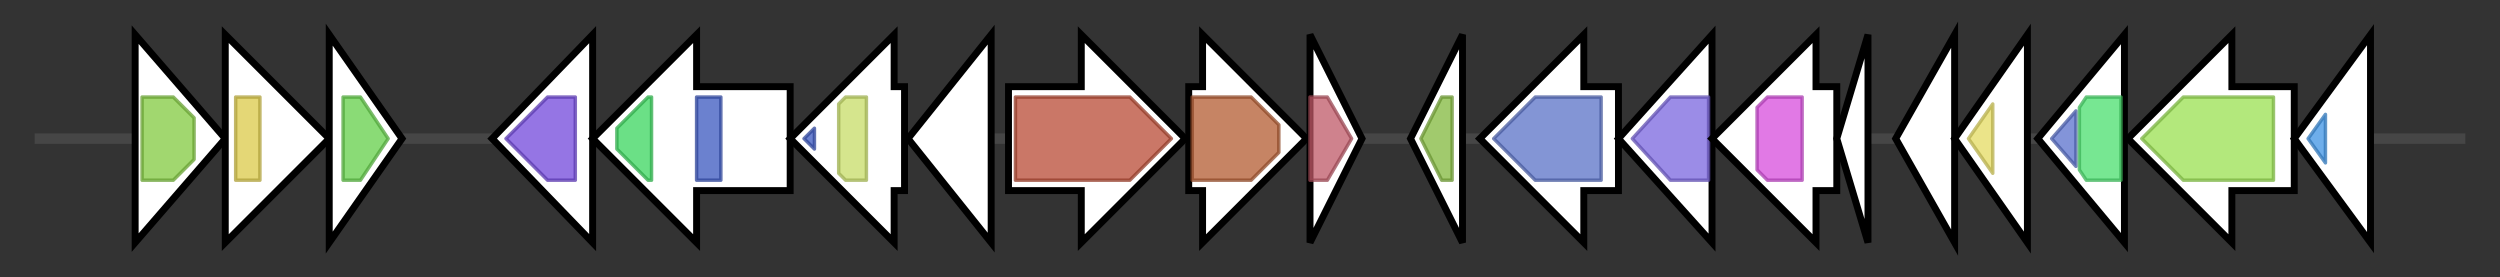 <svg version="1.1" baseProfile="full" xmlns="http://www.w3.org/2000/svg" width="721.367" height="80">
	<rect width="100%" height="100%" fill="#333333" stroke="none"/>
	<g>
		<line x1="10" y1="40.0" x2="711.367" y2="40.0" style="stroke:rgb(70,70,70); stroke-width:3 "/>
		<g>
			<title>mkl (DFGDCJBF_02184)
putative ribonucleotide transport ATP-binding protein mkl</title>
			<polygon class="mkl (DFGDCJBF_02184)
putative ribonucleotide transport ATP-binding protein mkl" points="39,10 65,40 39,70" fill="rgb(255,255,255)" fill-opacity="1.0" stroke="rgb(0,0,0)" stroke-width="2"  />
			<g>
				<title>ABC_tran (PF00005)
"ABC transporter"</title>
				<polygon class="PF00005" points="41,28 50,28 56,34 56,46 50,52 41,52" stroke-linejoin="round" width="15" height="24" fill="rgb(129,201,63)" stroke="rgb(103,160,50)" stroke-width="1" opacity="0.75" />
			</g>
		</g>
		<g>
			<title> (DFGDCJBF_02185)
hypothetical protein</title>
			<polygon class=" (DFGDCJBF_02185)
hypothetical protein" points="65,25 65,25 65,10 95,40 65,70 65,55 65,55" fill="rgb(255,255,255)" fill-opacity="1.0" stroke="rgb(0,0,0)" stroke-width="2"  />
			<g>
				<title>MlaD (PF02470)
"MlaD protein"</title>
				<rect class="PF02470" x="68" y="28" stroke-linejoin="round" width="7" height="24" fill="rgb(219,201,73)" stroke="rgb(175,160,58)" stroke-width="1" opacity="0.75" />
			</g>
		</g>
		<g>
			<title> (DFGDCJBF_02186)
hypothetical protein</title>
			<polygon class=" (DFGDCJBF_02186)
hypothetical protein" points="95,10 116,40 95,70" fill="rgb(255,255,255)" fill-opacity="1.0" stroke="rgb(0,0,0)" stroke-width="2"  />
			<g>
				<title>ABC_trans_aux (PF03886)
"ABC-type transport auxiliary lipoprotein component"</title>
				<polygon class="PF03886" points="99,28 104,28 112,40 104,52 99,52" stroke-linejoin="round" width="16" height="24" fill="rgb(99,207,73)" stroke="rgb(79,165,58)" stroke-width="1" opacity="0.75" />
			</g>
		</g>
		<g>
			<title>rutD (DFGDCJBF_02187)
Putative aminoacrylate hydrolase RutD</title>
			<polygon class="rutD (DFGDCJBF_02187)
Putative aminoacrylate hydrolase RutD" points="142,40 171,10 171,70" fill="rgb(255,255,255)" fill-opacity="1.0" stroke="rgb(0,0,0)" stroke-width="2"  />
			<g>
				<title>Abhydrolase_6 (PF12697)
"Alpha/beta hydrolase family"</title>
				<polygon class="PF12697" points="146,40 158,28 166,28 166,52 158,52" stroke-linejoin="round" width="23" height="24" fill="rgb(113,71,219)" stroke="rgb(90,56,175)" stroke-width="1" opacity="0.75" />
			</g>
		</g>
		<g>
			<title>bchD (DFGDCJBF_02188)
Magnesium-chelatase 60 kDa subunit</title>
			<polygon class="bchD (DFGDCJBF_02188)
Magnesium-chelatase 60 kDa subunit" points="228,25 201,25 201,10 171,40 201,70 201,55 228,55" fill="rgb(255,255,255)" fill-opacity="1.0" stroke="rgb(0,0,0)" stroke-width="2"  />
			<g>
				<title>VWA_2 (PF13519)
"von Willebrand factor type A domain"</title>
				<polygon class="PF13519" points="178,37 187,28 188,28 188,52 187,52 178,43" stroke-linejoin="round" width="10" height="24" fill="rgb(58,213,93)" stroke="rgb(46,170,74)" stroke-width="1" opacity="0.75" />
			</g>
			<g>
				<title>AAA_lid_2 (PF17863)
"AAA lid domain"</title>
				<rect class="PF17863" x="201" y="28" stroke-linejoin="round" width="7" height="24" fill="rgb(58,87,190)" stroke="rgb(46,69,152)" stroke-width="1" opacity="0.75" />
			</g>
		</g>
		<g>
			<title>bchI (DFGDCJBF_02189)
Magnesium-chelatase 38 kDa subunit</title>
			<polygon class="bchI (DFGDCJBF_02189)
Magnesium-chelatase 38 kDa subunit" points="261,25 258,25 258,10 228,40 258,70 258,55 261,55" fill="rgb(255,255,255)" fill-opacity="1.0" stroke="rgb(0,0,0)" stroke-width="2"  />
			<g>
				<title>AAA_lid_2 (PF17863)
"AAA lid domain"</title>
				<polygon class="PF17863" points="232,40 235,37 235,43" stroke-linejoin="round" width="7" height="24" fill="rgb(58,87,190)" stroke="rgb(46,69,152)" stroke-width="1" opacity="0.75" />
			</g>
			<g>
				<title>Mg_chelatase (PF01078)
"Magnesium chelatase, subunit ChlI"</title>
				<polygon class="PF01078" points="242,30 244,28 250,28 250,52 244,52 242,50" stroke-linejoin="round" width="8" height="24" fill="rgb(199,220,103)" stroke="rgb(159,176,82)" stroke-width="1" opacity="0.75" />
			</g>
		</g>
		<g>
			<title>crtA (DFGDCJBF_02190)
Spheroidene monooxygenase</title>
			<polygon class="crtA (DFGDCJBF_02190)
Spheroidene monooxygenase" points="262,40 286,10 286,70" fill="rgb(255,255,255)" fill-opacity="1.0" stroke="rgb(0,0,0)" stroke-width="2"  />
		</g>
		<g>
			<title>crtI (DFGDCJBF_02191)
Phytoene desaturase (neurosporene-forming)</title>
			<polygon class="crtI (DFGDCJBF_02191)
Phytoene desaturase (neurosporene-forming)" points="291,25 312,25 312,10 342,40 312,70 312,55 291,55" fill="rgb(255,255,255)" fill-opacity="1.0" stroke="rgb(0,0,0)" stroke-width="2"  />
			<g>
				<title>Amino_oxidase (PF01593)
"Flavin containing amine oxidoreductase"</title>
				<polygon class="PF01593" points="293,28 326,28 338,40 326,52 293,52" stroke-linejoin="round" width="47" height="24" fill="rgb(184,74,52)" stroke="rgb(147,59,41)" stroke-width="1" opacity="0.75" />
			</g>
		</g>
		<g>
			<title>crtB (DFGDCJBF_02192)
15-cis-phytoene synthase</title>
			<polygon class="crtB (DFGDCJBF_02192)
15-cis-phytoene synthase" points="343,25 347,25 347,10 377,40 347,70 347,55 343,55" fill="rgb(255,255,255)" fill-opacity="1.0" stroke="rgb(0,0,0)" stroke-width="2"  />
			<g>
				<title>SQS_PSY (PF00494)
"Squalene/phytoene synthase"</title>
				<polygon class="PF00494" points="344,28 361,28 369,36 369,44 361,52 344,52" stroke-linejoin="round" width="25" height="24" fill="rgb(178,91,49)" stroke="rgb(142,72,39)" stroke-width="1" opacity="0.75" />
			</g>
		</g>
		<g>
			<title>tspO (DFGDCJBF_02193)
Tryptophan-rich sensory protein</title>
			<polygon class="tspO (DFGDCJBF_02193)
Tryptophan-rich sensory protein" points="378,10 393,40 378,70" fill="rgb(255,255,255)" fill-opacity="1.0" stroke="rgb(0,0,0)" stroke-width="2"  />
			<g>
				<title>TspO_MBR (PF03073)
"TspO/MBR family"</title>
				<polygon class="PF03073" points="378,28 383,28 390,40 383,52 378,52" stroke-linejoin="round" width="14" height="24" fill="rgb(191,88,103)" stroke="rgb(152,70,82)" stroke-width="1" opacity="0.75" />
			</g>
		</g>
		<g>
			<title> (DFGDCJBF_02194)
hypothetical protein</title>
			<polygon class=" (DFGDCJBF_02194)
hypothetical protein" points="407,40 422,10 422,70" fill="rgb(255,255,255)" fill-opacity="1.0" stroke="rgb(0,0,0)" stroke-width="2"  />
			<g>
				<title>Cytochrom_C (PF00034)
"Cytochrome c"</title>
				<polygon class="PF00034" points="410,40 416,28 419,28 419,52 416,52" stroke-linejoin="round" width="11" height="24" fill="rgb(130,184,61)" stroke="rgb(104,147,48)" stroke-width="1" opacity="0.75" />
			</g>
		</g>
		<g>
			<title>hemA_2 (DFGDCJBF_02195)
5-aminolevulinate synthase</title>
			<polygon class="hemA_2 (DFGDCJBF_02195)
5-aminolevulinate synthase" points="467,25 457,25 457,10 427,40 457,70 457,55 467,55" fill="rgb(255,255,255)" fill-opacity="1.0" stroke="rgb(0,0,0)" stroke-width="2"  />
			<g>
				<title>Aminotran_1_2 (PF00155)
"Aminotransferase class I and II"</title>
				<polygon class="PF00155" points="431,40 443,28 462,28 462,52 443,52" stroke-linejoin="round" width="34" height="24" fill="rgb(89,113,198)" stroke="rgb(71,90,158)" stroke-width="1" opacity="0.75" />
			</g>
		</g>
		<g>
			<title> (DFGDCJBF_02196)
hypothetical protein</title>
			<polygon class=" (DFGDCJBF_02196)
hypothetical protein" points="467,40 494,10 494,70" fill="rgb(255,255,255)" fill-opacity="1.0" stroke="rgb(0,0,0)" stroke-width="2"  />
			<g>
				<title>DUF3623 (PF12291)
"Protein of unknown function (DUF3623)"</title>
				<polygon class="PF12291" points="471,40 482,28 493,28 493,52 482,52" stroke-linejoin="round" width="25" height="24" fill="rgb(122,101,222)" stroke="rgb(97,80,177)" stroke-width="1" opacity="0.75" />
			</g>
		</g>
		<g>
			<title> (DFGDCJBF_02197)
hypothetical protein</title>
			<polygon class=" (DFGDCJBF_02197)
hypothetical protein" points="530,25 524,25 524,10 494,40 524,70 524,55 530,55" fill="rgb(255,255,255)" fill-opacity="1.0" stroke="rgb(0,0,0)" stroke-width="2"  />
			<g>
				<title>Rubrerythrin (PF02915)
"Rubrerythrin"</title>
				<polygon class="PF02915" points="507,31 510,28 520,28 520,52 510,52 507,49" stroke-linejoin="round" width="13" height="24" fill="rgb(214,77,220)" stroke="rgb(171,61,176)" stroke-width="1" opacity="0.75" />
			</g>
		</g>
		<g>
			<title> (DFGDCJBF_02198)
hypothetical protein</title>
			<polygon class=" (DFGDCJBF_02198)
hypothetical protein" points="530,40 539,10 539,70" fill="rgb(255,255,255)" fill-opacity="1.0" stroke="rgb(0,0,0)" stroke-width="2"  />
		</g>
		<g>
			<title> (DFGDCJBF_02199)
hypothetical protein</title>
			<polygon class=" (DFGDCJBF_02199)
hypothetical protein" points="547,40 564,10 564,70" fill="rgb(255,255,255)" fill-opacity="1.0" stroke="rgb(0,0,0)" stroke-width="2"  />
		</g>
		<g>
			<title> (DFGDCJBF_02200)
hypothetical protein</title>
			<polygon class=" (DFGDCJBF_02200)
hypothetical protein" points="564,40 585,10 585,70" fill="rgb(255,255,255)" fill-opacity="1.0" stroke="rgb(0,0,0)" stroke-width="2"  />
			<g>
				<title>bPH_2 (PF03703)
"Bacterial PH domain"</title>
				<polygon class="PF03703" points="568,40 575,30 575,50" stroke-linejoin="round" width="9" height="24" fill="rgb(228,219,97)" stroke="rgb(182,175,77)" stroke-width="1" opacity="0.75" />
			</g>
		</g>
		<g>
			<title>puhA (DFGDCJBF_02201)
Reaction center protein H chain</title>
			<polygon class="puhA (DFGDCJBF_02201)
Reaction center protein H chain" points="588,40 613,10 613,70" fill="rgb(255,255,255)" fill-opacity="1.0" stroke="rgb(0,0,0)" stroke-width="2"  />
			<g>
				<title>PRC (PF05239)
"PRC-barrel domain"</title>
				<polygon class="PF05239" points="592,40 599,32 599,48 592,40" stroke-linejoin="round" width="7" height="24" fill="rgb(89,112,204)" stroke="rgb(71,89,163)" stroke-width="1" opacity="0.75" />
			</g>
			<g>
				<title>PRCH (PF03967)
"Photosynthetic reaction centre, H-chain N-terminal region"</title>
				<polygon class="PF03967" points="600,31 602,28 612,28 612,52 602,52 600,49" stroke-linejoin="round" width="12" height="24" fill="rgb(74,223,109)" stroke="rgb(59,178,87)" stroke-width="1" opacity="0.75" />
			</g>
		</g>
		<g>
			<title>pucC_1 (DFGDCJBF_02202)
Protein PucC</title>
			<polygon class="pucC_1 (DFGDCJBF_02202)
Protein PucC" points="662,25 644,25 644,10 614,40 644,70 644,55 662,55" fill="rgb(255,255,255)" fill-opacity="1.0" stroke="rgb(0,0,0)" stroke-width="2"  />
			<g>
				<title>PUCC (PF03209)
"PUCC protein"</title>
				<polygon class="PF03209" points="618,40 630,28 656,28 656,52 630,52" stroke-linejoin="round" width="40" height="24" fill="rgb(153,224,80)" stroke="rgb(122,179,64)" stroke-width="1" opacity="0.75" />
			</g>
		</g>
		<g>
			<title>bchM (DFGDCJBF_02203)
Magnesium-protoporphyrin O-methyltransferase</title>
			<polygon class="bchM (DFGDCJBF_02203)
Magnesium-protoporphyrin O-methyltransferase" points="662,40 684,10 684,70" fill="rgb(255,255,255)" fill-opacity="1.0" stroke="rgb(0,0,0)" stroke-width="2"  />
			<g>
				<title>Mg-por_mtran_C (PF07109)
"Magnesium-protoporphyrin IX methyltransferase C-terminus"</title>
				<polygon class="PF07109" points="666,40 671,33 671,47" stroke-linejoin="round" width="9" height="24" fill="rgb(62,147,228)" stroke="rgb(49,117,182)" stroke-width="1" opacity="0.75" />
			</g>
		</g>
	</g>
</svg>
